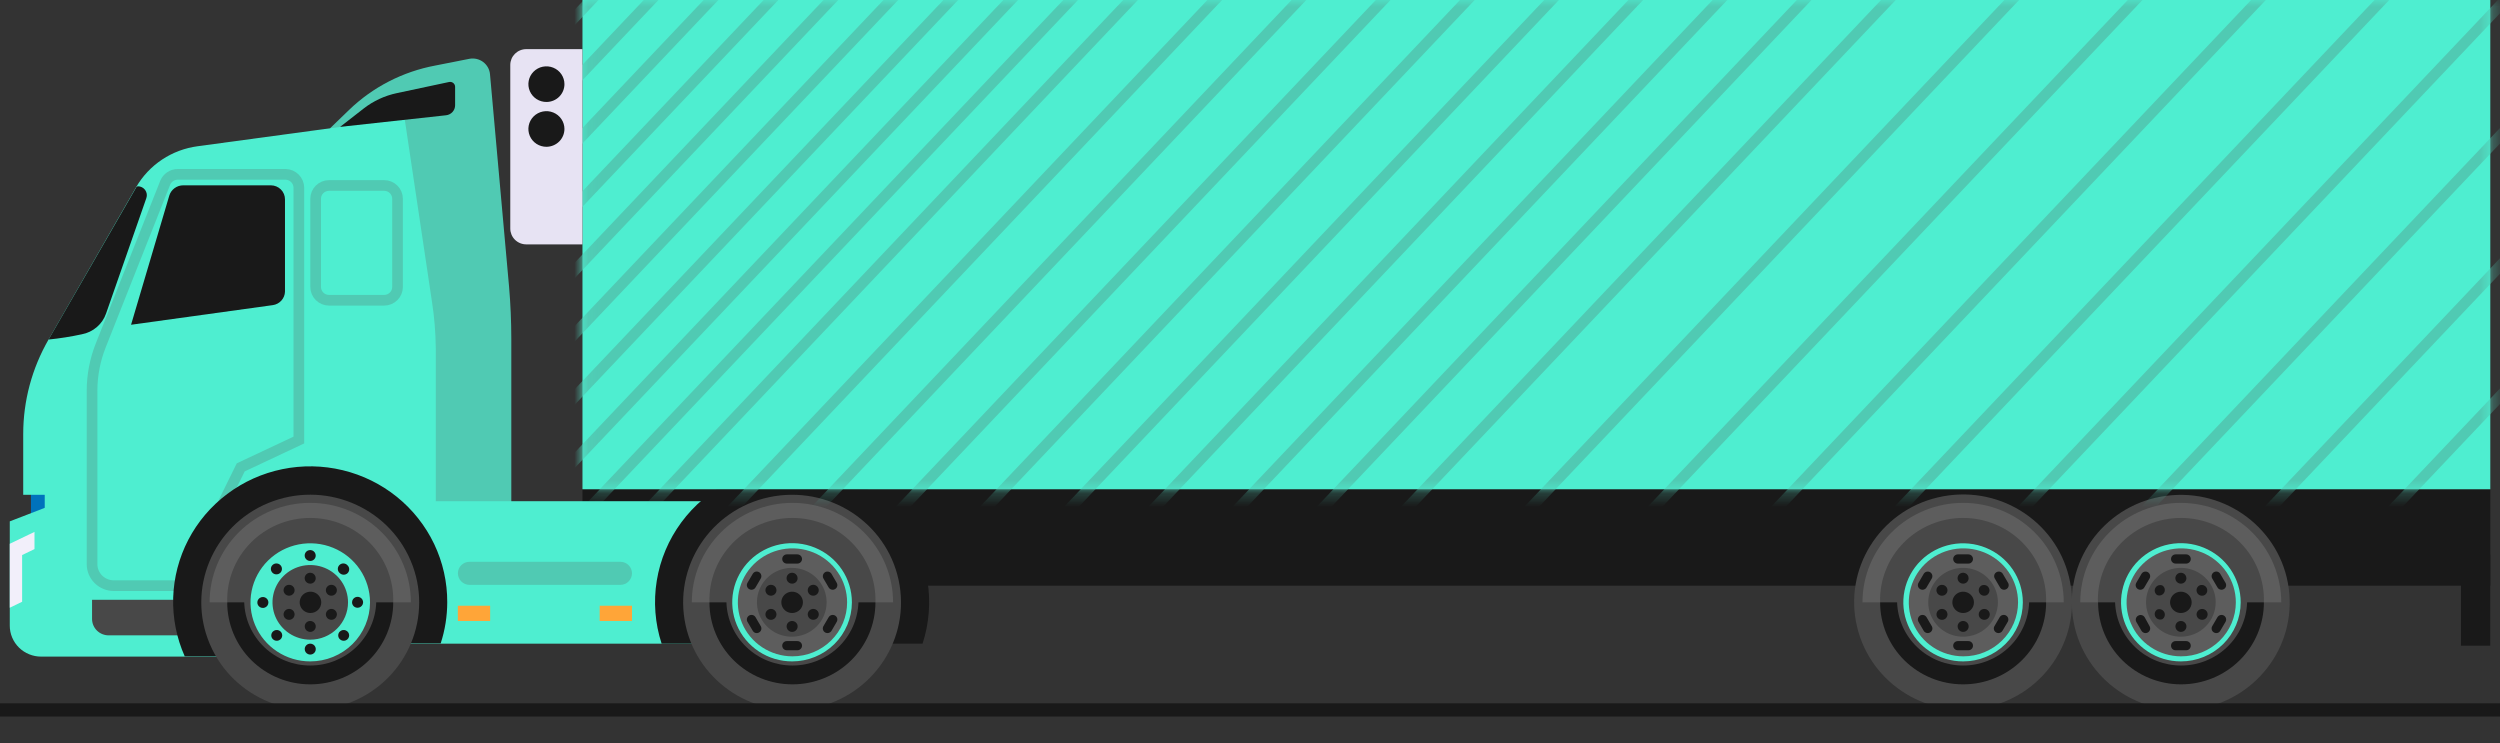 <svg width="185" height="55" viewBox="0 0 185 55" fill="none" xmlns="http://www.w3.org/2000/svg">
<rect x="0" y="0" width="185" height="55" fill="#333333" stroke="none"/>
<path d="M4.301 35.974H2.289V38.721H4.301V35.974Z" fill="#0072BC"/>
<path d="M3.31 37.582L0.723 38.581V46.302C0.723 46.603 0.784 46.902 0.902 47.18C1.019 47.458 1.191 47.711 1.407 47.923C1.624 48.136 1.881 48.304 2.163 48.418C2.445 48.533 2.747 48.591 3.052 48.589H18.213L13.16 38.456L3.31 37.582Z" fill="#4EEED0"/>
<path d="M24.429 9.489L25.824 8.141C27.581 6.445 29.805 5.3 32.217 4.849L34.744 4.35C34.921 4.318 35.102 4.323 35.277 4.364C35.451 4.406 35.615 4.483 35.758 4.59C35.901 4.698 36.019 4.834 36.106 4.99C36.192 5.145 36.245 5.317 36.26 5.494L37.67 21.206C37.781 22.501 37.837 23.796 37.837 25.091V37.267H29.145L24.429 9.489Z" fill="#50CAB3"/>
<path d="M184.282 36.204H43.103V43.34H184.282V36.204Z" fill="#191919"/>
<path d="M147.134 52.308C151.465 51.289 154.141 46.995 153.11 42.715C152.08 38.434 147.734 35.79 143.403 36.808C139.072 37.826 136.397 42.121 137.427 46.401C138.457 50.681 142.803 53.326 147.134 52.308Z" fill="#484848"/>
<path d="M149.69 44.574C149.69 43.71 149.431 42.865 148.945 42.146C148.459 41.428 147.768 40.867 146.96 40.537C146.152 40.206 145.263 40.12 144.405 40.288C143.547 40.457 142.76 40.873 142.141 41.484C141.523 42.095 141.102 42.874 140.931 43.722C140.76 44.569 140.848 45.448 141.183 46.246C141.517 47.045 142.084 47.727 142.811 48.208C143.538 48.688 144.393 48.944 145.268 48.944C146.441 48.944 147.565 48.484 148.395 47.664C149.224 46.845 149.69 45.733 149.69 44.574Z" fill="#4EEED0"/>
<path d="M149.336 44.574C149.336 43.784 149.099 43.011 148.655 42.354C148.211 41.697 147.579 41.185 146.84 40.883C146.102 40.58 145.289 40.501 144.504 40.655C143.72 40.81 143 41.19 142.434 41.749C141.869 42.308 141.484 43.02 141.328 43.795C141.172 44.57 141.252 45.373 141.558 46.103C141.864 46.833 142.382 47.457 143.047 47.896C143.712 48.335 144.494 48.569 145.293 48.569C146.365 48.569 147.394 48.148 148.152 47.399C148.91 46.65 149.336 45.634 149.336 44.574Z" fill="#5D5D5D"/>
<path d="M147.845 44.574C147.846 44.07 147.696 43.577 147.414 43.158C147.131 42.738 146.729 42.411 146.258 42.217C145.787 42.024 145.269 41.973 144.768 42.07C144.268 42.168 143.808 42.41 143.447 42.766C143.086 43.122 142.84 43.576 142.741 44.07C142.641 44.565 142.691 45.077 142.886 45.543C143.081 46.008 143.412 46.406 143.836 46.687C144.26 46.967 144.758 47.116 145.268 47.116C145.951 47.116 146.606 46.849 147.089 46.372C147.572 45.895 147.844 45.249 147.845 44.574Z" fill="#484848"/>
<path d="M146.072 44.574C146.072 44.418 146.025 44.265 145.937 44.136C145.849 44.006 145.725 43.905 145.579 43.845C145.433 43.785 145.272 43.77 145.117 43.8C144.962 43.831 144.82 43.906 144.708 44.016C144.597 44.126 144.521 44.267 144.49 44.42C144.459 44.573 144.475 44.732 144.535 44.876C144.596 45.02 144.698 45.143 144.829 45.23C144.961 45.317 145.115 45.363 145.273 45.363C145.378 45.364 145.482 45.344 145.579 45.304C145.677 45.265 145.765 45.207 145.839 45.133C145.913 45.06 145.972 44.973 146.012 44.877C146.052 44.781 146.072 44.678 146.072 44.574Z" fill="#191919"/>
<path d="M145.268 50.642C146.075 50.643 146.874 50.486 147.619 50.182C148.365 49.877 149.042 49.43 149.613 48.867C150.184 48.303 150.636 47.634 150.945 46.897C151.254 46.161 151.413 45.371 151.413 44.574H150.155C150.114 45.827 149.582 47.016 148.67 47.888C147.758 48.76 146.539 49.248 145.27 49.248C144.002 49.248 142.782 48.76 141.871 47.888C140.959 47.016 140.427 45.827 140.386 44.574H139.128C139.128 46.183 139.775 47.727 140.926 48.865C142.078 50.003 143.639 50.642 145.268 50.642Z" fill="#191919"/>
<path d="M145.268 37.212C144.29 37.212 143.322 37.403 142.418 37.773C141.515 38.143 140.694 38.685 140.003 39.369C139.311 40.053 138.763 40.864 138.389 41.757C138.015 42.65 137.823 43.608 137.824 44.574H139.128C139.104 43.762 139.246 42.954 139.544 42.197C139.842 41.44 140.291 40.75 140.863 40.168C141.436 39.585 142.121 39.122 142.878 38.806C143.635 38.49 144.449 38.327 145.271 38.327C146.092 38.327 146.906 38.49 147.663 38.806C148.42 39.122 149.105 39.585 149.678 40.168C150.251 40.75 150.699 41.44 150.997 42.197C151.295 42.954 151.437 43.762 151.413 44.574H152.717C152.717 42.622 151.932 40.749 150.535 39.369C149.138 37.988 147.244 37.212 145.268 37.212Z" fill="#5D5D5D"/>
<path d="M145.677 42.791C145.678 42.711 145.655 42.632 145.611 42.565C145.566 42.498 145.503 42.445 145.428 42.414C145.353 42.383 145.271 42.374 145.191 42.389C145.112 42.404 145.038 42.442 144.98 42.498C144.923 42.555 144.883 42.627 144.867 42.705C144.851 42.784 144.858 42.866 144.889 42.94C144.92 43.014 144.973 43.078 145.04 43.122C145.107 43.167 145.187 43.191 145.268 43.191C145.376 43.191 145.479 43.149 145.556 43.074C145.632 42.999 145.676 42.898 145.677 42.791Z" fill="#191919"/>
<path d="M143.909 43.33C143.838 43.29 143.758 43.272 143.677 43.277C143.596 43.282 143.518 43.311 143.454 43.36C143.39 43.409 143.342 43.476 143.316 43.552C143.29 43.628 143.288 43.71 143.309 43.787C143.33 43.864 143.374 43.934 143.436 43.986C143.497 44.039 143.573 44.072 143.653 44.082C143.734 44.092 143.815 44.078 143.888 44.042C143.96 44.006 144.02 43.95 144.06 43.88C144.113 43.787 144.127 43.677 144.099 43.574C144.07 43.471 144.002 43.384 143.909 43.33Z" fill="#191919"/>
<path d="M143.504 45.113C143.434 45.153 143.377 45.212 143.34 45.284C143.304 45.355 143.289 45.436 143.3 45.516C143.31 45.595 143.343 45.67 143.396 45.731C143.45 45.791 143.52 45.835 143.598 45.856C143.676 45.877 143.759 45.875 143.836 45.849C143.913 45.824 143.98 45.776 144.03 45.712C144.079 45.649 144.109 45.572 144.114 45.492C144.12 45.412 144.101 45.333 144.06 45.263C144.006 45.171 143.918 45.103 143.813 45.075C143.709 45.047 143.598 45.061 143.504 45.113Z" fill="#191919"/>
<path d="M144.864 46.357C144.864 46.437 144.888 46.516 144.933 46.582C144.978 46.649 145.042 46.701 145.117 46.731C145.193 46.762 145.275 46.769 145.355 46.753C145.434 46.737 145.507 46.698 145.564 46.641C145.621 46.584 145.66 46.512 145.675 46.433C145.69 46.354 145.681 46.273 145.65 46.199C145.618 46.125 145.565 46.062 145.497 46.018C145.429 45.974 145.349 45.951 145.268 45.952C145.214 45.952 145.161 45.963 145.112 45.983C145.063 46.004 145.018 46.034 144.98 46.071C144.943 46.109 144.913 46.154 144.893 46.203C144.873 46.252 144.863 46.304 144.864 46.357Z" fill="#191919"/>
<path d="M146.627 45.812C146.697 45.853 146.778 45.873 146.859 45.868C146.94 45.864 147.018 45.836 147.083 45.787C147.148 45.739 147.196 45.672 147.223 45.597C147.249 45.521 147.253 45.439 147.232 45.361C147.211 45.284 147.168 45.214 147.107 45.161C147.046 45.108 146.97 45.074 146.89 45.063C146.809 45.053 146.727 45.066 146.655 45.102C146.582 45.137 146.521 45.194 146.481 45.263C146.454 45.309 146.436 45.359 146.429 45.411C146.421 45.464 146.425 45.517 146.438 45.568C146.452 45.619 146.476 45.667 146.508 45.709C146.541 45.751 146.581 45.786 146.627 45.812Z" fill="#191919"/>
<path d="M147.037 44.03C147.124 43.973 147.186 43.885 147.21 43.785C147.235 43.684 147.219 43.578 147.166 43.489C147.114 43.399 147.029 43.333 146.929 43.304C146.829 43.274 146.721 43.284 146.627 43.33C146.535 43.385 146.467 43.473 146.44 43.575C146.413 43.678 146.427 43.788 146.481 43.88C146.507 43.926 146.542 43.967 146.585 43.999C146.627 44.032 146.675 44.056 146.727 44.07C146.779 44.084 146.833 44.087 146.886 44.08C146.939 44.074 146.99 44.056 147.037 44.03Z" fill="#191919"/>
<path d="M145.657 41.023H144.884C144.792 41.023 144.704 41.059 144.639 41.122C144.574 41.186 144.536 41.272 144.535 41.363C144.535 41.454 144.572 41.542 144.637 41.606C144.703 41.671 144.791 41.707 144.884 41.707H145.657C145.703 41.707 145.748 41.698 145.79 41.681C145.832 41.663 145.87 41.638 145.902 41.606C145.934 41.574 145.959 41.536 145.976 41.494C145.993 41.452 146.001 41.408 146.001 41.363C146.001 41.273 145.965 41.186 145.9 41.122C145.836 41.059 145.748 41.023 145.657 41.023Z" fill="#191919"/>
<path d="M142.352 42.467L141.968 43.131C141.945 43.169 141.931 43.212 141.925 43.256C141.919 43.301 141.922 43.346 141.934 43.389C141.945 43.432 141.966 43.472 141.993 43.508C142.021 43.543 142.055 43.573 142.094 43.595C142.134 43.617 142.177 43.632 142.222 43.638C142.266 43.644 142.312 43.641 142.356 43.629C142.399 43.617 142.44 43.597 142.476 43.57C142.512 43.543 142.542 43.509 142.564 43.47L142.953 42.806C142.997 42.727 143.007 42.635 142.984 42.549C142.96 42.462 142.904 42.388 142.827 42.342C142.747 42.296 142.653 42.284 142.564 42.307C142.475 42.331 142.399 42.388 142.352 42.467Z" fill="#191919"/>
<path d="M141.968 46.017L142.352 46.677C142.398 46.755 142.474 46.812 142.563 46.836C142.652 46.859 142.747 46.847 142.827 46.801C142.905 46.756 142.962 46.681 142.986 46.595C143.009 46.508 142.998 46.416 142.953 46.337L142.564 45.673C142.518 45.596 142.443 45.539 142.355 45.516C142.267 45.493 142.174 45.504 142.094 45.548C142.015 45.594 141.957 45.669 141.933 45.757C141.909 45.845 141.922 45.938 141.968 46.017Z" fill="#191919"/>
<path d="M144.884 48.12H145.657C145.702 48.121 145.747 48.112 145.789 48.096C145.831 48.079 145.87 48.054 145.902 48.022C145.934 47.99 145.959 47.953 145.976 47.911C145.993 47.87 146.001 47.825 146.001 47.78C146.001 47.736 145.993 47.691 145.976 47.65C145.959 47.608 145.934 47.57 145.902 47.539C145.87 47.507 145.831 47.482 145.789 47.465C145.747 47.448 145.702 47.44 145.657 47.441H144.884C144.838 47.44 144.793 47.448 144.751 47.465C144.709 47.482 144.67 47.507 144.638 47.538C144.605 47.57 144.579 47.608 144.562 47.649C144.544 47.691 144.535 47.735 144.535 47.78C144.535 47.825 144.544 47.87 144.562 47.911C144.579 47.953 144.605 47.991 144.638 48.022C144.67 48.054 144.709 48.079 144.751 48.096C144.793 48.112 144.838 48.121 144.884 48.12Z" fill="#191919"/>
<path d="M148.184 46.676L148.573 46.017C148.619 45.938 148.632 45.845 148.608 45.757C148.584 45.669 148.526 45.594 148.447 45.548C148.408 45.525 148.364 45.511 148.32 45.505C148.275 45.499 148.229 45.502 148.186 45.514C148.142 45.525 148.101 45.545 148.065 45.573C148.029 45.6 147.999 45.634 147.977 45.673L147.588 46.337C147.565 46.376 147.55 46.418 147.544 46.463C147.539 46.507 147.542 46.552 147.553 46.595C147.565 46.638 147.585 46.679 147.613 46.714C147.64 46.749 147.675 46.779 147.714 46.801C147.753 46.824 147.796 46.838 147.841 46.844C147.886 46.85 147.932 46.847 147.975 46.835C148.019 46.824 148.06 46.804 148.096 46.776C148.131 46.749 148.161 46.715 148.184 46.676Z" fill="#191919"/>
<path d="M148.598 43.131L148.209 42.466C148.187 42.428 148.157 42.394 148.121 42.366C148.085 42.339 148.044 42.319 148 42.307C147.957 42.296 147.911 42.293 147.866 42.299C147.821 42.305 147.778 42.319 147.739 42.342C147.7 42.364 147.666 42.393 147.638 42.429C147.61 42.464 147.59 42.505 147.578 42.548C147.567 42.591 147.564 42.636 147.57 42.68C147.575 42.725 147.59 42.767 147.613 42.806L148.002 43.47C148.024 43.509 148.054 43.543 148.09 43.57C148.126 43.597 148.167 43.617 148.211 43.629C148.254 43.641 148.3 43.644 148.345 43.638C148.39 43.632 148.433 43.617 148.472 43.595C148.511 43.573 148.545 43.543 148.573 43.508C148.601 43.472 148.621 43.432 148.633 43.389C148.644 43.346 148.647 43.301 148.641 43.256C148.636 43.212 148.621 43.169 148.598 43.131Z" fill="#191919"/>
<path d="M162.043 52.524C166.479 52.161 169.778 48.312 169.41 43.927C169.042 39.543 165.147 36.283 160.711 36.647C156.274 37.011 152.976 40.859 153.344 45.244C153.712 49.628 157.606 52.888 162.043 52.524Z" fill="#484848"/>
<path d="M165.811 44.574C165.812 43.709 165.553 42.862 165.067 42.142C164.582 41.422 163.891 40.861 163.082 40.529C162.273 40.197 161.383 40.109 160.523 40.278C159.664 40.446 158.875 40.862 158.255 41.474C157.636 42.085 157.214 42.865 157.042 43.714C156.871 44.562 156.959 45.443 157.294 46.242C157.628 47.042 158.196 47.725 158.924 48.206C159.652 48.687 160.508 48.944 161.384 48.944C162.557 48.944 163.683 48.484 164.513 47.664C165.343 46.845 165.81 45.733 165.811 44.574Z" fill="#4EEED0"/>
<path d="M165.452 44.574C165.452 43.785 165.216 43.013 164.773 42.357C164.33 41.7 163.7 41.188 162.962 40.885C162.225 40.582 161.413 40.501 160.63 40.654C159.846 40.806 159.126 41.184 158.56 41.74C157.993 42.296 157.606 43.006 157.447 43.779C157.288 44.553 157.365 45.355 157.667 46.086C157.969 46.816 158.483 47.442 159.145 47.884C159.806 48.326 160.586 48.565 161.384 48.569C161.917 48.573 162.446 48.472 162.939 48.273C163.432 48.073 163.881 47.779 164.259 47.408C164.637 47.037 164.937 46.595 165.142 46.109C165.347 45.622 165.452 45.101 165.452 44.574Z" fill="#5D5D5D"/>
<path d="M163.962 44.574C163.963 44.07 163.812 43.577 163.53 43.158C163.247 42.738 162.845 42.411 162.374 42.217C161.903 42.024 161.385 41.973 160.885 42.07C160.384 42.168 159.925 42.41 159.564 42.766C159.203 43.122 158.957 43.576 158.857 44.07C158.757 44.565 158.808 45.077 159.003 45.543C159.198 46.008 159.528 46.406 159.952 46.687C160.376 46.967 160.874 47.116 161.384 47.116C162.067 47.116 162.722 46.849 163.205 46.372C163.688 45.895 163.96 45.249 163.962 44.574Z" fill="#484848"/>
<path d="M162.183 44.574C162.183 44.418 162.136 44.265 162.048 44.136C161.96 44.006 161.836 43.905 161.69 43.845C161.544 43.785 161.383 43.77 161.228 43.8C161.074 43.831 160.931 43.906 160.82 44.016C160.708 44.126 160.632 44.267 160.601 44.42C160.57 44.573 160.586 44.732 160.646 44.876C160.707 45.02 160.809 45.143 160.941 45.23C161.072 45.317 161.226 45.363 161.384 45.363C161.489 45.364 161.593 45.344 161.691 45.304C161.788 45.265 161.876 45.207 161.95 45.133C162.025 45.06 162.083 44.973 162.123 44.877C162.163 44.781 162.183 44.678 162.183 44.574Z" fill="#191919"/>
<path d="M161.384 50.642C162.191 50.643 162.99 50.486 163.735 50.182C164.481 49.877 165.158 49.43 165.729 48.867C166.3 48.303 166.753 47.634 167.061 46.897C167.37 46.161 167.529 45.371 167.529 44.574H166.286C166.245 45.827 165.713 47.016 164.801 47.888C163.89 48.76 162.671 49.248 161.402 49.248C160.133 49.248 158.914 48.76 158.002 47.888C157.091 47.016 156.558 45.827 156.517 44.574H155.259C155.259 46.181 155.904 47.722 157.052 48.859C158.2 49.997 159.758 50.638 161.384 50.642Z" fill="#191919"/>
<path d="M161.384 37.212C159.409 37.214 157.516 37.99 156.12 39.37C154.724 40.751 153.94 42.622 153.94 44.574H155.244C155.22 43.762 155.362 42.954 155.66 42.197C155.958 41.44 156.407 40.75 156.98 40.168C157.552 39.585 158.237 39.122 158.994 38.806C159.751 38.49 160.565 38.327 161.387 38.327C162.209 38.327 163.022 38.49 163.779 38.806C164.536 39.122 165.221 39.585 165.794 40.168C166.367 40.75 166.815 41.44 167.114 42.197C167.412 42.954 167.553 43.762 167.53 44.574H168.813C168.813 42.625 168.031 40.756 166.639 39.376C165.246 37.996 163.356 37.218 161.384 37.212Z" fill="#5D5D5D"/>
<path d="M161.794 42.791C161.795 42.711 161.771 42.632 161.727 42.565C161.683 42.498 161.619 42.445 161.544 42.414C161.47 42.383 161.387 42.374 161.307 42.389C161.228 42.404 161.154 42.442 161.097 42.498C161.039 42.555 160.999 42.627 160.983 42.705C160.967 42.784 160.975 42.866 161.006 42.94C161.036 43.014 161.089 43.078 161.156 43.122C161.224 43.167 161.303 43.191 161.384 43.191C161.492 43.191 161.595 43.149 161.672 43.074C161.748 42.999 161.792 42.898 161.794 42.791Z" fill="#191919"/>
<path d="M160.025 43.331C159.932 43.289 159.827 43.284 159.73 43.315C159.633 43.346 159.552 43.411 159.501 43.499C159.451 43.586 159.435 43.689 159.457 43.787C159.479 43.885 159.537 43.972 159.62 44.03C159.713 44.071 159.818 44.077 159.915 44.045C160.012 44.014 160.093 43.949 160.144 43.861C160.194 43.774 160.21 43.671 160.188 43.573C160.166 43.475 160.108 43.389 160.025 43.331Z" fill="#191919"/>
<path d="M159.62 45.114C159.537 45.172 159.479 45.258 159.457 45.356C159.435 45.454 159.451 45.557 159.501 45.644C159.552 45.732 159.633 45.797 159.73 45.828C159.827 45.859 159.932 45.854 160.025 45.813C160.108 45.755 160.166 45.668 160.188 45.57C160.21 45.472 160.194 45.369 160.144 45.282C160.093 45.194 160.012 45.129 159.915 45.098C159.818 45.067 159.713 45.072 159.62 45.114Z" fill="#191919"/>
<path d="M160.98 46.357C160.98 46.437 161.004 46.516 161.049 46.582C161.094 46.649 161.159 46.701 161.234 46.731C161.309 46.762 161.391 46.769 161.471 46.753C161.55 46.737 161.623 46.698 161.68 46.641C161.737 46.584 161.776 46.512 161.791 46.433C161.806 46.354 161.798 46.273 161.766 46.199C161.734 46.125 161.681 46.062 161.613 46.018C161.545 45.974 161.465 45.951 161.384 45.952C161.331 45.952 161.278 45.963 161.228 45.983C161.179 46.004 161.134 46.034 161.096 46.071C161.059 46.109 161.029 46.154 161.009 46.203C160.989 46.252 160.979 46.304 160.98 46.357Z" fill="#191919"/>
<path d="M162.749 45.812C162.818 45.853 162.899 45.873 162.98 45.868C163.061 45.864 163.139 45.836 163.204 45.787C163.269 45.739 163.317 45.672 163.344 45.597C163.371 45.521 163.374 45.439 163.353 45.361C163.332 45.284 163.289 45.214 163.228 45.161C163.167 45.108 163.091 45.074 163.011 45.063C162.93 45.053 162.848 45.066 162.776 45.102C162.703 45.137 162.642 45.194 162.602 45.263C162.575 45.309 162.557 45.359 162.55 45.411C162.542 45.464 162.546 45.517 162.559 45.568C162.573 45.619 162.597 45.667 162.629 45.709C162.662 45.751 162.702 45.786 162.749 45.812Z" fill="#191919"/>
<path d="M163.153 44.03C163.24 43.973 163.302 43.885 163.327 43.785C163.351 43.684 163.335 43.578 163.283 43.489C163.23 43.399 163.145 43.333 163.045 43.304C162.945 43.274 162.837 43.284 162.744 43.33C162.651 43.385 162.584 43.473 162.556 43.575C162.529 43.678 162.543 43.788 162.597 43.88C162.623 43.926 162.658 43.967 162.701 43.999C162.743 44.032 162.791 44.056 162.843 44.07C162.895 44.084 162.949 44.087 163.002 44.08C163.055 44.074 163.107 44.056 163.153 44.03Z" fill="#191919"/>
<path d="M161.773 41.023H161C160.909 41.023 160.821 41.059 160.757 41.122C160.693 41.186 160.656 41.273 160.656 41.363C160.656 41.408 160.664 41.452 160.681 41.494C160.698 41.536 160.723 41.574 160.755 41.606C160.787 41.638 160.825 41.663 160.867 41.681C160.909 41.698 160.954 41.707 161 41.707H161.773C161.819 41.707 161.864 41.698 161.906 41.681C161.948 41.663 161.986 41.638 162.018 41.606C162.05 41.574 162.075 41.536 162.092 41.494C162.109 41.452 162.117 41.408 162.117 41.363C162.117 41.273 162.081 41.186 162.016 41.122C161.952 41.059 161.864 41.023 161.773 41.023Z" fill="#191919"/>
<path d="M158.468 42.467L158.084 43.131C158.061 43.169 158.047 43.212 158.041 43.256C158.035 43.301 158.038 43.346 158.05 43.389C158.061 43.432 158.082 43.472 158.109 43.508C158.137 43.543 158.171 43.573 158.21 43.595C158.249 43.617 158.293 43.632 158.338 43.638C158.382 43.644 158.428 43.641 158.472 43.629C158.515 43.617 158.556 43.597 158.592 43.57C158.628 43.543 158.658 43.509 158.68 43.47L159.069 42.806C159.113 42.727 159.123 42.635 159.1 42.549C159.076 42.462 159.02 42.388 158.943 42.342C158.863 42.296 158.769 42.284 158.68 42.307C158.591 42.331 158.515 42.388 158.468 42.467Z" fill="#191919"/>
<path d="M158.084 46.017L158.468 46.677C158.515 46.755 158.591 46.812 158.68 46.836C158.769 46.859 158.863 46.847 158.943 46.801C159.021 46.756 159.078 46.681 159.102 46.595C159.125 46.508 159.114 46.415 159.069 46.337L158.706 45.678C158.659 45.6 158.584 45.544 158.496 45.521C158.408 45.498 158.315 45.509 158.236 45.553C158.195 45.574 158.158 45.602 158.129 45.636C158.099 45.671 158.076 45.711 158.062 45.754C158.048 45.797 158.043 45.843 158.047 45.888C158.05 45.933 158.063 45.977 158.084 46.017Z" fill="#191919"/>
<path d="M161 48.12H161.773C161.818 48.121 161.863 48.112 161.905 48.096C161.947 48.079 161.986 48.054 162.018 48.022C162.05 47.99 162.075 47.953 162.092 47.911C162.109 47.87 162.117 47.825 162.117 47.78C162.117 47.736 162.109 47.691 162.092 47.65C162.075 47.608 162.05 47.57 162.018 47.539C161.986 47.507 161.947 47.482 161.905 47.465C161.863 47.448 161.818 47.44 161.773 47.441H161C160.955 47.44 160.91 47.448 160.868 47.465C160.826 47.482 160.787 47.507 160.755 47.539C160.723 47.57 160.698 47.608 160.681 47.65C160.664 47.691 160.656 47.736 160.656 47.78C160.656 47.825 160.664 47.87 160.681 47.911C160.698 47.953 160.723 47.99 160.755 48.022C160.787 48.054 160.826 48.079 160.868 48.096C160.91 48.112 160.955 48.121 161 48.12Z" fill="#191919"/>
<path d="M164.3 46.677L164.689 46.017C164.735 45.938 164.748 45.845 164.724 45.757C164.7 45.669 164.643 45.594 164.563 45.548C164.484 45.504 164.39 45.493 164.302 45.516C164.215 45.539 164.139 45.596 164.093 45.673L163.704 46.337C163.681 46.376 163.667 46.419 163.661 46.463C163.655 46.507 163.658 46.552 163.67 46.595C163.681 46.638 163.701 46.679 163.729 46.714C163.757 46.75 163.791 46.779 163.83 46.801C163.869 46.825 163.912 46.84 163.957 46.846C164.002 46.852 164.048 46.849 164.092 46.837C164.136 46.826 164.177 46.806 164.213 46.778C164.248 46.75 164.278 46.716 164.3 46.677Z" fill="#191919"/>
<path d="M164.689 43.13L164.3 42.466C164.278 42.427 164.248 42.393 164.213 42.365C164.177 42.337 164.136 42.317 164.092 42.305C164.048 42.294 164.002 42.291 163.957 42.297C163.912 42.303 163.869 42.318 163.83 42.341C163.752 42.387 163.695 42.462 163.671 42.548C163.648 42.635 163.659 42.727 163.704 42.806L164.093 43.47C164.115 43.509 164.145 43.543 164.181 43.57C164.217 43.597 164.258 43.617 164.302 43.629C164.345 43.641 164.391 43.644 164.436 43.638C164.481 43.632 164.524 43.617 164.563 43.595C164.602 43.573 164.636 43.543 164.664 43.508C164.692 43.472 164.712 43.432 164.724 43.389C164.735 43.346 164.738 43.3 164.732 43.256C164.727 43.212 164.712 43.169 164.689 43.13Z" fill="#191919"/>
<path d="M184.277 41.023H182.109V47.78H184.277V41.023Z" fill="#191919"/>
<path d="M31.959 22.284L29.938 8.745L14.625 10.822C13.683 10.947 12.783 11.284 11.994 11.808C11.205 12.332 10.549 13.029 10.077 13.844L3.593 25.126C2.364 27.256 1.718 29.666 1.718 32.118V36.613H3.31V47.026H18.097L32.248 41.487V25.78C32.237 24.61 32.141 23.441 31.959 22.284Z" fill="#4EEED0"/>
<path d="M6.812 44.384H13.726V47.016H8.04C7.715 47.016 7.402 46.888 7.172 46.661C6.942 46.433 6.812 46.124 6.812 45.803V44.384Z" fill="#484848"/>
<path d="M22.115 13.879V32.563L17.814 34.585L13.503 43.34H8.424C7.997 43.34 7.587 43.172 7.284 42.874C6.982 42.575 6.812 42.17 6.812 41.747V28.912C6.813 27.77 7.029 26.639 7.449 25.576L12.225 13.524C12.3 13.34 12.429 13.183 12.596 13.071C12.762 12.96 12.959 12.9 13.16 12.9H21.145C21.402 12.91 21.646 13.017 21.826 13.199C22.007 13.381 22.11 13.624 22.115 13.879Z" stroke="#50CAB3" stroke-width="0.79" stroke-miterlimit="10"/>
<path d="M19.704 47.631L16.884 37.088H55.666L51.977 47.631H19.704Z" fill="#4EEED0"/>
<path d="M33.096 44.574C33.103 43.081 32.771 41.605 32.127 40.255C31.482 38.905 30.54 37.714 29.37 36.769C28.2 35.825 26.831 35.15 25.363 34.796C23.896 34.441 22.366 34.415 20.887 34.719C19.408 35.023 18.016 35.65 16.814 36.554C15.611 37.458 14.628 38.616 13.936 39.943C13.245 41.271 12.862 42.734 12.816 44.227C12.77 45.719 13.062 47.203 13.67 48.569H16L26.208 45.158L26.865 47.611H32.611C32.931 46.629 33.094 45.605 33.096 44.574Z" fill="#191919"/>
<path d="M68.27 47.63C68.76 46.127 68.883 44.53 68.63 42.971C68.376 41.411 67.754 39.933 66.812 38.657C65.871 37.38 64.638 36.342 63.214 35.625C61.789 34.909 60.213 34.536 58.615 34.536C57.017 34.536 55.441 34.909 54.017 35.625C52.592 36.342 51.359 37.38 50.418 38.657C49.477 39.933 48.854 41.411 48.601 42.971C48.347 44.53 48.471 46.127 48.96 47.63H68.27Z" fill="#191919"/>
<path d="M59.911 52.443C64.304 51.735 67.285 47.641 66.569 43.299C65.853 38.957 61.71 36.011 57.316 36.718C52.923 37.426 49.942 41.52 50.658 45.862C51.374 50.204 55.517 53.151 59.911 52.443Z" fill="#484848"/>
<path d="M63.04 44.574C63.041 43.708 62.782 42.862 62.296 42.142C61.809 41.421 61.118 40.86 60.309 40.528C59.5 40.196 58.609 40.109 57.75 40.278C56.891 40.447 56.102 40.863 55.482 41.475C54.863 42.088 54.441 42.868 54.27 43.717C54.1 44.566 54.188 45.446 54.523 46.246C54.859 47.045 55.427 47.728 56.156 48.209C56.885 48.689 57.742 48.945 58.618 48.944C59.79 48.943 60.914 48.482 61.743 47.663C62.572 46.843 63.038 45.733 63.04 44.574Z" fill="#4EEED0"/>
<path d="M62.686 44.574C62.686 43.784 62.449 43.011 62.004 42.354C61.56 41.697 60.929 41.185 60.19 40.883C59.451 40.58 58.638 40.501 57.854 40.655C57.07 40.81 56.349 41.19 55.784 41.749C55.219 42.308 54.834 43.02 54.678 43.795C54.522 44.57 54.602 45.373 54.908 46.103C55.214 46.833 55.732 47.457 56.397 47.896C57.062 48.335 57.843 48.569 58.643 48.569C59.715 48.569 60.743 48.148 61.502 47.399C62.26 46.65 62.686 45.634 62.686 44.574Z" fill="#5D5D5D"/>
<path d="M61.17 44.574C61.171 44.07 61.02 43.577 60.737 43.157C60.455 42.737 60.052 42.41 59.581 42.217C59.11 42.023 58.591 41.973 58.091 42.071C57.59 42.169 57.13 42.411 56.77 42.768C56.409 43.124 56.163 43.579 56.064 44.073C55.965 44.568 56.016 45.081 56.212 45.546C56.408 46.012 56.739 46.41 57.163 46.689C57.588 46.968 58.087 47.117 58.597 47.116C58.935 47.116 59.27 47.05 59.582 46.923C59.894 46.795 60.177 46.608 60.416 46.372C60.655 46.136 60.845 45.855 60.974 45.547C61.103 45.238 61.17 44.908 61.17 44.574Z" fill="#484848"/>
<path d="M59.416 44.574C59.416 44.418 59.369 44.265 59.282 44.136C59.194 44.006 59.069 43.905 58.923 43.845C58.777 43.785 58.617 43.77 58.462 43.8C58.307 43.831 58.165 43.906 58.053 44.016C57.941 44.126 57.865 44.267 57.834 44.42C57.804 44.573 57.819 44.732 57.88 44.876C57.94 45.02 58.043 45.143 58.174 45.23C58.305 45.317 58.46 45.363 58.618 45.363C58.829 45.363 59.032 45.28 59.182 45.132C59.332 44.984 59.416 44.783 59.416 44.574Z" fill="#191919"/>
<path d="M58.643 50.642C60.271 50.642 61.833 50.003 62.985 48.865C64.136 47.727 64.783 46.183 64.783 44.574H63.525C63.484 45.827 62.951 47.016 62.04 47.888C61.128 48.76 59.909 49.248 58.64 49.248C57.371 49.248 56.152 48.76 55.241 47.888C54.329 47.016 53.797 45.827 53.756 44.574H52.498C52.498 45.371 52.657 46.161 52.965 46.897C53.274 47.634 53.727 48.303 54.298 48.867C54.868 49.43 55.546 49.877 56.291 50.182C57.037 50.486 57.836 50.643 58.643 50.642Z" fill="#191919"/>
<path d="M58.643 37.212C57.664 37.212 56.696 37.403 55.792 37.773C54.888 38.143 54.067 38.685 53.375 39.369C52.684 40.052 52.135 40.864 51.761 41.757C51.386 42.65 51.194 43.607 51.194 44.574H52.498C52.474 43.762 52.615 42.954 52.913 42.197C53.212 41.44 53.66 40.75 54.233 40.168C54.806 39.585 55.491 39.122 56.248 38.806C57.005 38.49 57.818 38.327 58.64 38.327C59.462 38.327 60.276 38.49 61.032 38.806C61.789 39.122 62.475 39.585 63.047 40.168C63.62 40.75 64.069 41.44 64.367 42.197C64.665 42.954 64.806 43.762 64.783 44.574H66.087C66.088 43.608 65.895 42.65 65.522 41.757C65.148 40.864 64.6 40.053 63.908 39.369C63.217 38.685 62.396 38.143 61.493 37.773C60.589 37.403 59.621 37.212 58.643 37.212Z" fill="#5D5D5D"/>
<path d="M59.022 42.791C59.023 42.711 58.999 42.632 58.955 42.565C58.91 42.497 58.846 42.445 58.771 42.413C58.696 42.382 58.614 42.374 58.534 42.389C58.454 42.405 58.381 42.443 58.323 42.5C58.266 42.557 58.226 42.63 58.211 42.708C58.195 42.787 58.204 42.869 58.235 42.943C58.267 43.017 58.32 43.081 58.388 43.124C58.456 43.169 58.536 43.192 58.617 43.191C58.725 43.191 58.828 43.148 58.903 43.074C58.979 42.999 59.022 42.897 59.022 42.791Z" fill="#191919"/>
<path d="M57.258 43.33C57.188 43.289 57.108 43.27 57.026 43.275C56.945 43.279 56.867 43.307 56.803 43.356C56.738 43.404 56.689 43.47 56.663 43.546C56.636 43.622 56.633 43.704 56.654 43.782C56.674 43.859 56.718 43.929 56.779 43.982C56.84 44.035 56.915 44.069 56.996 44.08C57.076 44.09 57.158 44.077 57.231 44.041C57.304 44.005 57.364 43.949 57.405 43.88C57.458 43.788 57.473 43.678 57.445 43.575C57.418 43.472 57.351 43.385 57.258 43.33Z" fill="#191919"/>
<path d="M56.849 45.113C56.778 45.153 56.721 45.212 56.684 45.284C56.648 45.355 56.634 45.436 56.644 45.516C56.654 45.595 56.688 45.67 56.741 45.73C56.794 45.791 56.864 45.835 56.943 45.856C57.021 45.877 57.104 45.874 57.181 45.849C57.257 45.823 57.325 45.776 57.374 45.712C57.424 45.649 57.453 45.572 57.459 45.492C57.464 45.412 57.445 45.333 57.405 45.263C57.378 45.217 57.343 45.176 57.301 45.144C57.259 45.111 57.21 45.087 57.158 45.073C57.107 45.059 57.053 45.056 56.999 45.062C56.946 45.069 56.895 45.087 56.849 45.113Z" fill="#191919"/>
<path d="M58.208 46.357C58.208 46.437 58.232 46.515 58.277 46.582C58.322 46.648 58.386 46.7 58.461 46.731C58.536 46.761 58.618 46.769 58.697 46.754C58.777 46.738 58.85 46.7 58.907 46.643C58.964 46.586 59.003 46.514 59.019 46.436C59.035 46.357 59.027 46.276 58.996 46.202C58.965 46.128 58.912 46.065 58.845 46.021C58.778 45.976 58.699 45.952 58.618 45.952C58.564 45.952 58.51 45.962 58.46 45.982C58.41 46.002 58.365 46.032 58.327 46.069C58.288 46.107 58.258 46.152 58.238 46.201C58.218 46.251 58.208 46.304 58.208 46.357Z" fill="#191919"/>
<path d="M59.977 45.813C60.047 45.853 60.128 45.871 60.209 45.866C60.29 45.861 60.367 45.832 60.432 45.783C60.496 45.734 60.544 45.667 60.57 45.591C60.596 45.515 60.598 45.433 60.577 45.356C60.555 45.279 60.511 45.209 60.45 45.157C60.389 45.104 60.313 45.071 60.233 45.061C60.152 45.051 60.07 45.065 59.998 45.101C59.925 45.137 59.865 45.194 59.825 45.263C59.772 45.356 59.758 45.466 59.787 45.569C59.815 45.672 59.884 45.759 59.977 45.813Z" fill="#191919"/>
<path d="M60.381 44.03C60.452 43.99 60.509 43.931 60.545 43.859C60.582 43.788 60.596 43.707 60.586 43.627C60.576 43.548 60.542 43.473 60.489 43.413C60.436 43.352 60.366 43.308 60.288 43.287C60.209 43.266 60.127 43.269 60.05 43.294C59.973 43.319 59.905 43.367 59.856 43.431C59.806 43.494 59.777 43.571 59.771 43.651C59.766 43.731 59.785 43.81 59.825 43.88C59.879 43.972 59.968 44.04 60.072 44.068C60.176 44.096 60.287 44.082 60.381 44.03Z" fill="#191919"/>
<path d="M59.002 41.023H58.228C58.137 41.023 58.05 41.059 57.986 41.122C57.921 41.186 57.885 41.273 57.885 41.363C57.884 41.408 57.892 41.452 57.91 41.494C57.926 41.536 57.952 41.574 57.984 41.606C58.016 41.638 58.054 41.663 58.096 41.681C58.138 41.698 58.183 41.707 58.228 41.707H59.002C59.094 41.707 59.183 41.671 59.248 41.606C59.314 41.542 59.35 41.454 59.35 41.363C59.349 41.272 59.312 41.186 59.246 41.122C59.181 41.059 59.093 41.023 59.002 41.023Z" fill="#191919"/>
<path d="M55.702 42.466L55.312 43.13C55.29 43.169 55.275 43.212 55.269 43.256C55.263 43.3 55.266 43.346 55.278 43.389C55.29 43.432 55.31 43.472 55.338 43.508C55.365 43.543 55.4 43.573 55.439 43.595C55.478 43.617 55.521 43.632 55.566 43.638C55.611 43.644 55.656 43.641 55.7 43.629C55.744 43.617 55.785 43.597 55.821 43.57C55.856 43.543 55.886 43.509 55.909 43.47L56.298 42.806C56.342 42.727 56.354 42.635 56.33 42.548C56.307 42.462 56.25 42.387 56.172 42.341C56.133 42.318 56.089 42.303 56.044 42.297C55.999 42.291 55.954 42.294 55.91 42.305C55.866 42.317 55.825 42.337 55.789 42.365C55.753 42.393 55.724 42.427 55.702 42.466Z" fill="#191919"/>
<path d="M55.313 46.017L55.702 46.676C55.724 46.716 55.754 46.75 55.789 46.778C55.825 46.806 55.866 46.826 55.91 46.837C55.954 46.849 56 46.852 56.044 46.846C56.09 46.84 56.133 46.824 56.172 46.801C56.211 46.779 56.245 46.749 56.273 46.714C56.3 46.679 56.321 46.638 56.332 46.595C56.344 46.552 56.347 46.507 56.341 46.463C56.335 46.418 56.321 46.376 56.298 46.337L55.909 45.673C55.886 45.634 55.856 45.6 55.821 45.573C55.785 45.545 55.744 45.525 55.7 45.514C55.657 45.502 55.611 45.499 55.566 45.505C55.521 45.511 55.478 45.525 55.439 45.548C55.359 45.594 55.301 45.669 55.278 45.757C55.254 45.845 55.267 45.938 55.313 46.017Z" fill="#191919"/>
<path d="M58.228 48.12H59.002C59.047 48.121 59.093 48.112 59.135 48.096C59.177 48.079 59.215 48.054 59.248 48.022C59.28 47.991 59.306 47.953 59.324 47.911C59.341 47.87 59.35 47.825 59.35 47.78C59.35 47.735 59.341 47.691 59.324 47.649C59.306 47.608 59.28 47.57 59.248 47.538C59.215 47.507 59.177 47.482 59.135 47.465C59.093 47.448 59.047 47.44 59.002 47.441H58.228C58.183 47.44 58.138 47.448 58.096 47.465C58.054 47.482 58.016 47.507 57.984 47.539C57.952 47.57 57.927 47.608 57.91 47.65C57.892 47.691 57.884 47.736 57.885 47.78C57.884 47.825 57.892 47.87 57.91 47.911C57.927 47.953 57.952 47.99 57.984 48.022C58.016 48.054 58.054 48.079 58.096 48.096C58.138 48.112 58.183 48.121 58.228 48.12Z" fill="#191919"/>
<path d="M61.534 46.677L61.918 46.017C61.964 45.938 61.976 45.845 61.953 45.757C61.929 45.669 61.871 45.594 61.791 45.548C61.712 45.504 61.618 45.493 61.531 45.516C61.443 45.539 61.368 45.596 61.321 45.673L60.932 46.337C60.888 46.416 60.876 46.508 60.9 46.595C60.923 46.681 60.98 46.756 61.059 46.801C61.138 46.847 61.233 46.859 61.322 46.836C61.411 46.812 61.487 46.755 61.534 46.677Z" fill="#191919"/>
<path d="M61.918 43.131L61.534 42.467C61.487 42.388 61.411 42.331 61.322 42.307C61.233 42.284 61.138 42.296 61.059 42.342C60.981 42.388 60.925 42.462 60.902 42.549C60.878 42.635 60.889 42.727 60.932 42.806L61.321 43.47C61.344 43.509 61.374 43.543 61.41 43.57C61.446 43.597 61.486 43.617 61.53 43.629C61.574 43.641 61.619 43.644 61.664 43.638C61.709 43.632 61.752 43.617 61.791 43.595C61.831 43.573 61.865 43.543 61.892 43.508C61.92 43.472 61.94 43.432 61.952 43.389C61.964 43.346 61.967 43.301 61.961 43.256C61.955 43.212 61.94 43.169 61.918 43.131Z" fill="#191919"/>
<path d="M26.072 51.922C30.178 50.222 32.112 45.555 30.392 41.497C28.672 37.439 23.949 35.528 19.843 37.228C15.737 38.928 13.803 43.595 15.523 47.653C17.243 51.711 21.966 53.622 26.072 51.922Z" fill="#484848"/>
<path d="M27.381 44.574C27.381 43.71 27.122 42.865 26.636 42.146C26.15 41.428 25.459 40.867 24.651 40.537C23.843 40.206 22.954 40.12 22.096 40.288C21.238 40.457 20.451 40.873 19.832 41.484C19.214 42.095 18.793 42.874 18.622 43.722C18.451 44.569 18.539 45.448 18.873 46.246C19.208 47.045 19.775 47.727 20.502 48.208C21.229 48.688 22.084 48.944 22.959 48.944C24.131 48.943 25.255 48.482 26.084 47.663C26.913 46.843 27.38 45.733 27.381 44.574Z" fill="#4EEED0"/>
<path d="M25.754 44.574C25.754 44.028 25.59 43.494 25.283 43.039C24.976 42.585 24.539 42.231 24.029 42.022C23.518 41.813 22.956 41.758 22.414 41.865C21.872 41.972 21.374 42.235 20.983 42.621C20.592 43.007 20.326 43.499 20.218 44.035C20.11 44.571 20.166 45.126 20.377 45.631C20.589 46.135 20.947 46.567 21.406 46.87C21.866 47.174 22.406 47.336 22.959 47.336C23.7 47.336 24.411 47.045 24.935 46.527C25.459 46.009 25.754 45.306 25.754 44.574Z" fill="#484848"/>
<path d="M23.773 44.574C23.773 44.418 23.726 44.265 23.638 44.136C23.55 44.006 23.425 43.905 23.28 43.845C23.134 43.785 22.973 43.77 22.818 43.8C22.663 43.831 22.521 43.906 22.409 44.016C22.298 44.126 22.222 44.267 22.191 44.42C22.16 44.573 22.176 44.732 22.236 44.876C22.297 45.02 22.399 45.143 22.53 45.23C22.662 45.317 22.816 45.363 22.974 45.363C23.186 45.363 23.389 45.28 23.539 45.132C23.688 44.984 23.773 44.783 23.773 44.574Z" fill="#191919"/>
<path d="M22.959 50.642C23.765 50.642 24.564 50.485 25.308 50.18C26.053 49.875 26.73 49.428 27.3 48.865C27.871 48.301 28.323 47.632 28.632 46.896C28.94 46.16 29.099 45.371 29.099 44.574H27.841C27.8 45.827 27.267 47.016 26.356 47.888C25.444 48.76 24.225 49.248 22.956 49.248C21.687 49.248 20.468 48.76 19.557 47.888C18.645 47.016 18.113 45.827 18.072 44.574H16.814C16.814 45.371 16.973 46.161 17.281 46.897C17.59 47.634 18.043 48.303 18.614 48.867C19.184 49.43 19.862 49.877 20.607 50.182C21.353 50.486 22.152 50.643 22.959 50.642Z" fill="#191919"/>
<path d="M22.959 37.212C20.983 37.212 19.088 37.988 17.692 39.369C16.295 40.749 15.51 42.622 15.51 44.574H16.814C16.79 43.762 16.931 42.954 17.23 42.197C17.528 41.44 17.976 40.75 18.549 40.168C19.122 39.585 19.807 39.122 20.564 38.806C21.321 38.49 22.134 38.327 22.956 38.327C23.778 38.327 24.592 38.49 25.349 38.806C26.106 39.122 26.791 39.585 27.364 40.168C27.936 40.75 28.385 41.44 28.683 42.197C28.981 42.954 29.123 43.762 29.099 44.574H30.403C30.404 43.608 30.212 42.65 29.838 41.757C29.464 40.864 28.916 40.053 28.224 39.369C27.533 38.685 26.712 38.143 25.809 37.773C24.905 37.403 23.937 37.212 22.959 37.212Z" fill="#5D5D5D"/>
<path d="M23.363 42.791C23.364 42.711 23.341 42.632 23.296 42.565C23.252 42.497 23.188 42.445 23.113 42.413C23.038 42.382 22.955 42.374 22.875 42.389C22.795 42.405 22.722 42.443 22.664 42.5C22.607 42.557 22.568 42.63 22.552 42.708C22.536 42.787 22.545 42.869 22.577 42.943C22.608 43.017 22.661 43.081 22.73 43.124C22.798 43.169 22.877 43.192 22.959 43.191C23.066 43.191 23.169 43.148 23.245 43.074C23.32 42.999 23.363 42.897 23.363 42.791Z" fill="#191919"/>
<path d="M23.363 41.113C23.364 41.032 23.341 40.953 23.296 40.886C23.252 40.819 23.188 40.766 23.113 40.735C23.038 40.704 22.955 40.696 22.875 40.711C22.795 40.726 22.722 40.765 22.664 40.822C22.607 40.879 22.568 40.951 22.552 41.03C22.536 41.109 22.545 41.191 22.577 41.265C22.608 41.339 22.661 41.402 22.73 41.446C22.798 41.49 22.877 41.513 22.959 41.512C23.012 41.512 23.064 41.502 23.113 41.482C23.163 41.462 23.207 41.432 23.245 41.395C23.282 41.358 23.312 41.314 23.332 41.266C23.353 41.217 23.363 41.165 23.363 41.113Z" fill="#191919"/>
<path d="M20.771 41.842C20.734 41.799 20.689 41.763 20.638 41.737C20.587 41.712 20.531 41.698 20.474 41.695C20.417 41.692 20.36 41.701 20.307 41.721C20.254 41.742 20.205 41.773 20.165 41.813C20.124 41.853 20.093 41.901 20.072 41.953C20.052 42.006 20.043 42.062 20.045 42.119C20.048 42.175 20.063 42.23 20.089 42.281C20.114 42.331 20.15 42.376 20.195 42.412C20.273 42.475 20.373 42.508 20.474 42.503C20.576 42.498 20.672 42.456 20.744 42.385C20.816 42.314 20.858 42.219 20.863 42.119C20.868 42.018 20.835 41.92 20.771 41.842Z" fill="#191919"/>
<path d="M19.457 44.179C19.375 44.178 19.296 44.201 19.228 44.245C19.16 44.289 19.107 44.352 19.075 44.426C19.043 44.499 19.034 44.581 19.049 44.66C19.065 44.739 19.103 44.811 19.16 44.868C19.217 44.925 19.29 44.964 19.37 44.98C19.449 44.996 19.532 44.989 19.607 44.958C19.682 44.928 19.746 44.876 19.792 44.809C19.837 44.743 19.861 44.664 19.861 44.584C19.861 44.478 19.819 44.375 19.743 44.3C19.667 44.224 19.564 44.181 19.457 44.179Z" fill="#191919"/>
<path d="M20.194 46.736C20.156 46.773 20.126 46.817 20.105 46.866C20.085 46.914 20.074 46.966 20.074 47.019C20.074 47.071 20.085 47.123 20.105 47.172C20.126 47.22 20.156 47.264 20.194 47.301C20.251 47.357 20.323 47.395 20.401 47.41C20.48 47.426 20.561 47.418 20.635 47.388C20.709 47.358 20.772 47.306 20.817 47.241C20.861 47.175 20.885 47.098 20.885 47.019C20.885 46.94 20.861 46.862 20.817 46.797C20.772 46.731 20.709 46.68 20.635 46.65C20.561 46.619 20.48 46.611 20.401 46.627C20.323 46.642 20.251 46.681 20.194 46.736Z" fill="#191919"/>
<path d="M22.55 48.03C22.549 48.11 22.572 48.189 22.616 48.256C22.66 48.323 22.724 48.376 22.799 48.407C22.873 48.439 22.956 48.447 23.036 48.432C23.115 48.417 23.189 48.379 23.247 48.323C23.304 48.266 23.344 48.194 23.36 48.116C23.376 48.037 23.368 47.956 23.338 47.881C23.307 47.807 23.254 47.744 23.187 47.699C23.119 47.654 23.04 47.63 22.959 47.63C22.851 47.63 22.748 47.672 22.671 47.747C22.595 47.822 22.551 47.923 22.55 48.03Z" fill="#191919"/>
<path d="M25.147 47.301C25.204 47.357 25.276 47.395 25.354 47.41C25.433 47.426 25.514 47.418 25.588 47.388C25.662 47.358 25.725 47.306 25.769 47.241C25.814 47.175 25.838 47.098 25.838 47.019C25.838 46.94 25.814 46.862 25.769 46.797C25.725 46.731 25.662 46.68 25.588 46.65C25.514 46.619 25.433 46.611 25.354 46.627C25.276 46.642 25.204 46.681 25.147 46.736C25.109 46.773 25.079 46.817 25.058 46.866C25.038 46.914 25.027 46.966 25.027 47.019C25.027 47.071 25.038 47.123 25.058 47.172C25.079 47.22 25.109 47.264 25.147 47.301Z" fill="#191919"/>
<path d="M26.456 44.974C26.538 44.975 26.617 44.952 26.685 44.907C26.753 44.863 26.807 44.8 26.838 44.726C26.87 44.652 26.878 44.57 26.863 44.491C26.847 44.413 26.808 44.34 26.751 44.283C26.693 44.226 26.62 44.188 26.54 44.172C26.46 44.157 26.377 44.165 26.302 44.196C26.227 44.227 26.163 44.28 26.119 44.347C26.074 44.415 26.051 44.494 26.052 44.574C26.052 44.627 26.062 44.678 26.083 44.727C26.103 44.775 26.133 44.819 26.17 44.857C26.208 44.894 26.252 44.923 26.301 44.943C26.35 44.963 26.403 44.974 26.456 44.974Z" fill="#191919"/>
<path d="M25.723 42.412C25.799 42.336 25.842 42.233 25.842 42.127C25.842 42.02 25.799 41.918 25.723 41.842C25.687 41.799 25.642 41.763 25.591 41.737C25.54 41.712 25.484 41.698 25.427 41.695C25.37 41.692 25.313 41.701 25.26 41.721C25.206 41.742 25.158 41.773 25.117 41.813C25.077 41.853 25.046 41.901 25.025 41.953C25.004 42.006 24.995 42.062 24.998 42.119C25.001 42.175 25.016 42.23 25.041 42.281C25.067 42.331 25.103 42.376 25.147 42.412C25.224 42.487 25.327 42.529 25.435 42.529C25.543 42.529 25.647 42.487 25.723 42.412Z" fill="#191919"/>
<path d="M21.599 43.33C21.529 43.289 21.449 43.27 21.368 43.275C21.287 43.279 21.209 43.307 21.144 43.356C21.079 43.404 21.03 43.47 21.004 43.546C20.977 43.622 20.974 43.704 20.995 43.782C21.016 43.859 21.059 43.929 21.12 43.982C21.181 44.035 21.257 44.069 21.337 44.08C21.418 44.09 21.5 44.077 21.572 44.041C21.645 44.005 21.706 43.949 21.746 43.88C21.799 43.788 21.814 43.678 21.787 43.575C21.759 43.472 21.692 43.385 21.599 43.33Z" fill="#191919"/>
<path d="M21.19 45.113C21.119 45.153 21.062 45.212 21.026 45.284C20.989 45.355 20.975 45.436 20.985 45.516C20.995 45.595 21.029 45.67 21.082 45.73C21.135 45.791 21.206 45.835 21.284 45.856C21.362 45.877 21.445 45.874 21.522 45.849C21.599 45.823 21.666 45.776 21.716 45.712C21.765 45.649 21.795 45.572 21.8 45.492C21.805 45.412 21.787 45.333 21.746 45.263C21.72 45.217 21.684 45.176 21.642 45.144C21.6 45.111 21.552 45.087 21.5 45.073C21.448 45.059 21.394 45.056 21.341 45.062C21.288 45.069 21.236 45.087 21.19 45.113Z" fill="#191919"/>
<path d="M22.55 46.357C22.55 46.437 22.574 46.515 22.619 46.582C22.664 46.648 22.727 46.7 22.802 46.731C22.877 46.761 22.959 46.769 23.039 46.754C23.118 46.738 23.191 46.7 23.248 46.643C23.306 46.586 23.345 46.514 23.36 46.436C23.376 46.357 23.368 46.276 23.337 46.202C23.306 46.128 23.254 46.065 23.186 46.021C23.119 45.976 23.04 45.952 22.959 45.952C22.905 45.952 22.852 45.962 22.802 45.982C22.752 46.002 22.706 46.032 22.668 46.069C22.63 46.107 22.6 46.152 22.579 46.201C22.559 46.251 22.549 46.304 22.55 46.357Z" fill="#191919"/>
<path d="M24.318 45.813C24.389 45.853 24.469 45.871 24.55 45.866C24.631 45.861 24.709 45.832 24.773 45.783C24.837 45.734 24.885 45.667 24.911 45.591C24.937 45.515 24.939 45.433 24.918 45.356C24.897 45.279 24.853 45.209 24.791 45.157C24.73 45.104 24.654 45.071 24.574 45.061C24.493 45.051 24.412 45.065 24.339 45.101C24.267 45.137 24.207 45.194 24.167 45.263C24.114 45.356 24.1 45.466 24.128 45.569C24.157 45.672 24.225 45.759 24.318 45.813Z" fill="#191919"/>
<path d="M24.723 44.03C24.793 43.99 24.85 43.931 24.887 43.859C24.923 43.788 24.937 43.707 24.927 43.627C24.917 43.548 24.884 43.473 24.83 43.413C24.777 43.352 24.707 43.308 24.629 43.287C24.551 43.266 24.468 43.269 24.391 43.294C24.314 43.319 24.247 43.367 24.197 43.431C24.147 43.494 24.118 43.571 24.113 43.651C24.107 43.731 24.126 43.81 24.167 43.88C24.221 43.972 24.309 44.04 24.413 44.068C24.518 44.096 24.629 44.082 24.723 44.03Z" fill="#191919"/>
<path d="M25.167 9.389L33.005 8.53C33.19 8.511 33.361 8.424 33.485 8.288C33.609 8.151 33.678 7.975 33.678 7.791V6.423C33.677 6.369 33.665 6.315 33.641 6.267C33.617 6.218 33.583 6.175 33.54 6.141C33.498 6.107 33.448 6.083 33.395 6.07C33.342 6.058 33.286 6.057 33.233 6.068L29.362 6.892C28.468 7.082 27.629 7.471 26.911 8.031L25.167 9.389Z" fill="#191919"/>
<path d="M45.907 41.572H34.749C34.635 41.572 34.523 41.593 34.417 41.636C34.312 41.679 34.217 41.742 34.136 41.821C34.056 41.901 33.992 41.995 33.949 42.099C33.906 42.203 33.884 42.314 33.885 42.427C33.885 42.539 33.907 42.65 33.951 42.753C33.994 42.857 34.058 42.951 34.138 43.03C34.218 43.11 34.313 43.173 34.418 43.216C34.523 43.258 34.636 43.281 34.749 43.281H45.907C46.136 43.279 46.354 43.189 46.515 43.029C46.676 42.869 46.767 42.652 46.767 42.427C46.767 42.315 46.745 42.204 46.703 42.1C46.66 41.996 46.597 41.902 46.517 41.823C46.437 41.744 46.342 41.681 46.237 41.638C46.133 41.595 46.021 41.572 45.907 41.572Z" fill="#50CAB3"/>
<path d="M7.848 23.203L10.83 14.658C10.865 14.559 10.875 14.453 10.86 14.349C10.844 14.245 10.804 14.146 10.742 14.06C10.68 13.975 10.599 13.905 10.504 13.857C10.41 13.809 10.305 13.784 10.198 13.784L10.097 13.839L3.593 25.126C4.421 25.043 5.242 24.913 6.054 24.737C6.464 24.66 6.845 24.478 7.16 24.209C7.476 23.94 7.713 23.593 7.848 23.203Z" fill="#191919"/>
<path d="M12.523 14.489L9.698 24.032L20.189 22.579C20.434 22.544 20.659 22.425 20.823 22.242C20.988 22.059 21.082 21.825 21.089 21.58V14.758C21.09 14.622 21.064 14.486 21.012 14.36C20.96 14.233 20.884 14.118 20.786 14.021C20.689 13.924 20.573 13.847 20.446 13.794C20.318 13.741 20.181 13.714 20.043 13.714H13.554C13.32 13.715 13.094 13.791 12.908 13.931C12.722 14.071 12.587 14.266 12.523 14.489Z" fill="#191919"/>
<path d="M28.422 13.724H24.354C23.804 13.724 23.358 14.165 23.358 14.708V21.236C23.358 21.779 23.804 22.22 24.354 22.22H28.422C28.972 22.22 29.418 21.779 29.418 21.236V14.708C29.418 14.165 28.972 13.724 28.422 13.724Z" stroke="#50CAB3" stroke-width="0.79" stroke-miterlimit="10"/>
<path d="M1.637 41.073L2.552 40.633V39.36L0.723 40.239V44.973L1.637 44.529V41.073Z" fill="#F2EFFA"/>
<path d="M36.27 44.824H33.88V45.952H36.27V44.824Z" fill="#FFA538"/>
<path d="M46.767 44.824H44.376V45.952H46.767V44.824Z" fill="#FFA538"/>
<path d="M184.282 0H43.103V36.204H184.282V0Z" fill="#4EEED0"/>
<mask id="mask0_4_1103" style="mask-type:luminance" maskUnits="userSpaceOnUse" x="43" y="0" width="142" height="37">
<path d="M184.282 0.005H43.103V36.209H184.282V0.005Z" fill="white"/>
</mask>
<g mask="url(#mask0_4_1103)">
<path d="M-4.225 50.642L49.536 -6.113" stroke="#50CAB3" stroke-width="0.79" stroke-miterlimit="10"/>
<path d="M0.207 50.642L53.973 -6.113" stroke="#50CAB3" stroke-width="0.79" stroke-miterlimit="10"/>
<path d="M4.644 50.642L58.405 -6.113" stroke="#50CAB3" stroke-width="0.79" stroke-miterlimit="10"/>
<path d="M9.076 50.642L62.843 -6.113" stroke="#50CAB3" stroke-width="0.79" stroke-miterlimit="10"/>
<path d="M13.514 50.642L67.275 -6.113" stroke="#50CAB3" stroke-width="0.79" stroke-miterlimit="10"/>
<path d="M17.951 50.642L71.712 -6.113" stroke="#50CAB3" stroke-width="0.79" stroke-miterlimit="10"/>
<path d="M22.383 50.642L76.149 -6.113" stroke="#50CAB3" stroke-width="0.79" stroke-miterlimit="10"/>
<path d="M26.82 50.642L80.581 -6.113" stroke="#50CAB3" stroke-width="0.79" stroke-miterlimit="10"/>
<path d="M31.252 50.642L85.018 -6.113" stroke="#50CAB3" stroke-width="0.79" stroke-miterlimit="10"/>
<path d="M35.689 50.642L89.45 -6.113" stroke="#50CAB3" stroke-width="0.79" stroke-miterlimit="10"/>
<path d="M41.92 50.642L95.681 -6.113" stroke="#50CAB3" stroke-width="0.79" stroke-miterlimit="10"/>
<path d="M48.151 50.642L101.912 -6.113" stroke="#50CAB3" stroke-width="0.79" stroke-miterlimit="10"/>
<path d="M54.378 50.642L108.144 -6.113" stroke="#50CAB3" stroke-width="0.79" stroke-miterlimit="10"/>
<path d="M60.609 50.642L114.375 -6.113" stroke="#50CAB3" stroke-width="0.79" stroke-miterlimit="10"/>
<path d="M66.84 50.642L120.606 -6.113" stroke="#50CAB3" stroke-width="0.79" stroke-miterlimit="10"/>
<path d="M73.071 50.642L126.837 -6.113" stroke="#50CAB3" stroke-width="0.79" stroke-miterlimit="10"/>
<path d="M79.302 50.642L133.068 -6.113" stroke="#50CAB3" stroke-width="0.79" stroke-miterlimit="10"/>
<path d="M85.533 50.642L139.3 -6.113" stroke="#50CAB3" stroke-width="0.79" stroke-miterlimit="10"/>
<path d="M91.765 50.642L145.531 -6.113" stroke="#50CAB3" stroke-width="0.79" stroke-miterlimit="10"/>
<path d="M100.897 50.642L154.658 -6.113" stroke="#50CAB3" stroke-width="0.79" stroke-miterlimit="10"/>
<path d="M110.024 50.642L163.79 -6.113" stroke="#50CAB3" stroke-width="0.79" stroke-miterlimit="10"/>
<path d="M119.156 50.642L172.917 -6.113" stroke="#50CAB3" stroke-width="0.79" stroke-miterlimit="10"/>
<path d="M128.282 50.642L182.049 -6.113" stroke="#50CAB3" stroke-width="0.79" stroke-miterlimit="10"/>
<path d="M137.415 50.642L191.176 -6.113" stroke="#50CAB3" stroke-width="0.79" stroke-miterlimit="10"/>
<path d="M146.542 50.642L200.308 -6.113" stroke="#50CAB3" stroke-width="0.79" stroke-miterlimit="10"/>
<path d="M155.674 50.642L209.435 -6.113" stroke="#50CAB3" stroke-width="0.79" stroke-miterlimit="10"/>
<path d="M164.801 50.642L218.567 -6.113" stroke="#50CAB3" stroke-width="0.79" stroke-miterlimit="10"/>
<path d="M173.932 50.642L227.693 -6.113" stroke="#50CAB3" stroke-width="0.79" stroke-miterlimit="10"/>
</g>
<path d="M38.944 3.636H43.098V18.084H38.944C38.788 18.084 38.635 18.054 38.491 17.995C38.347 17.936 38.217 17.85 38.107 17.742C37.998 17.633 37.91 17.505 37.851 17.363C37.792 17.221 37.761 17.069 37.761 16.916V4.804C37.761 4.651 37.792 4.499 37.851 4.357C37.91 4.215 37.998 4.087 38.107 3.978C38.217 3.87 38.347 3.783 38.491 3.725C38.635 3.666 38.788 3.636 38.944 3.636Z" fill="#E7E3F3"/>
<path d="M41.769 6.223C41.768 5.962 41.688 5.707 41.54 5.49C41.392 5.274 41.183 5.105 40.938 5.007C40.693 4.908 40.424 4.884 40.166 4.936C39.907 4.989 39.669 5.117 39.484 5.303C39.298 5.489 39.173 5.725 39.124 5.982C39.075 6.238 39.103 6.504 39.207 6.744C39.31 6.984 39.484 7.189 39.705 7.332C39.926 7.475 40.185 7.549 40.45 7.546C40.802 7.542 41.138 7.401 41.385 7.153C41.632 6.905 41.77 6.571 41.769 6.223Z" fill="#191919"/>
<path d="M41.769 9.544C41.769 9.283 41.69 9.027 41.543 8.81C41.395 8.593 41.186 8.424 40.941 8.325C40.697 8.225 40.428 8.2 40.169 8.252C39.909 8.304 39.672 8.431 39.486 8.617C39.3 8.803 39.174 9.039 39.124 9.296C39.074 9.553 39.103 9.818 39.206 10.059C39.31 10.3 39.483 10.505 39.704 10.648C39.926 10.791 40.185 10.866 40.45 10.863C40.8 10.857 41.135 10.716 41.382 10.47C41.629 10.223 41.767 9.891 41.769 9.544Z" fill="#191919"/>
<path d="M0 52.535H185" stroke="#191919" stroke-width="0.98" stroke-miterlimit="10"/>
</svg>
